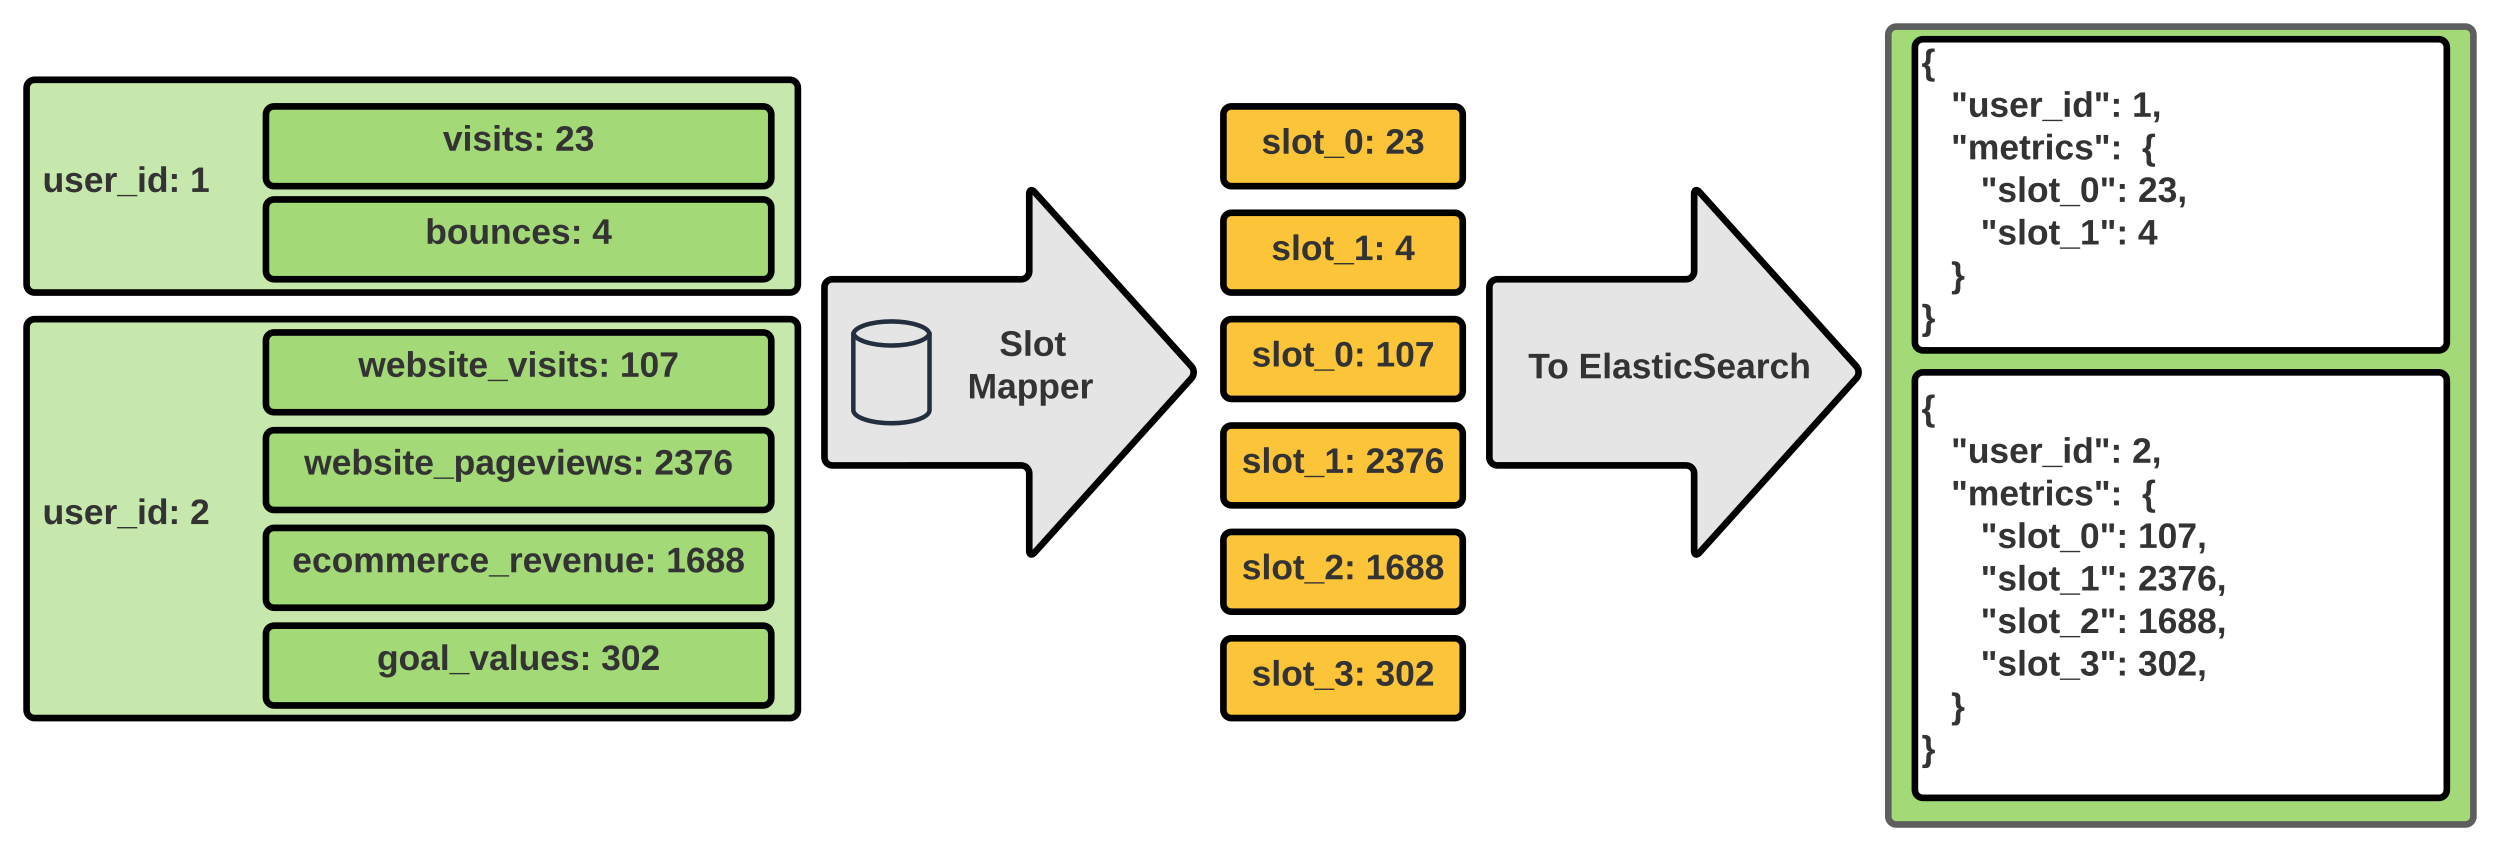 <svg xmlns="http://www.w3.org/2000/svg" xmlns:xlink="http://www.w3.org/1999/xlink" xmlns:lucid="lucid" width="1880" height="640"><g transform="translate(-20 -300)" lucid:page-tab-id="L8cAQKAF9QxY"><path d="M40 366c0-3.3 2.7-6 6-6h568c3.3 0 6 2.7 6 6v148c0 3.3-2.7 6-6 6H46c-3.3 0-6-2.7-6-6z" stroke="#000" stroke-width="5" fill="#c7e8ac"/><use xlink:href="#a" transform="matrix(1,0,0,1,52,372) translate(0 72.333)"/><use xlink:href="#b" transform="matrix(1,0,0,1,52,372) translate(110.889 72.333)"/><path d="M40 546c0-3.3 2.7-6 6-6h568c3.3 0 6 2.7 6 6v288c0 3.3-2.7 6-6 6H46c-3.3 0-6-2.7-6-6z" stroke="#000" stroke-width="5" fill="#c7e8ac"/><use xlink:href="#a" transform="matrix(1,0,0,1,52,552) translate(0 142.083)"/><use xlink:href="#c" transform="matrix(1,0,0,1,52,552) translate(110.889 142.083)"/><path d="M220 386c0-3.3 2.7-6 6-6h368c3.3 0 6 2.7 6 6v48c0 3.3-2.7 6-6 6H226c-3.3 0-6-2.7-6-6z" stroke="#000" stroke-width="5" fill="#a3d977"/><use xlink:href="#d" transform="matrix(1,0,0,1,232,392) translate(121.037 21.333)"/><use xlink:href="#e" transform="matrix(1,0,0,1,232,392) translate(205.333 21.333)"/><path d="M220 456c0-3.3 2.7-6 6-6h368c3.3 0 6 2.7 6 6v48c0 3.3-2.7 6-6 6H226c-3.3 0-6-2.7-6-6z" stroke="#000" stroke-width="5" fill="#a3d977"/><use xlink:href="#f" transform="matrix(1,0,0,1,232,462) translate(107.815 21.333)"/><use xlink:href="#g" transform="matrix(1,0,0,1,232,462) translate(233.37 21.333)"/><path d="M220 556c0-3.3 2.7-6 6-6h368c3.3 0 6 2.7 6 6v48c0 3.3-2.7 6-6 6H226c-3.3 0-6-2.7-6-6z" stroke="#000" stroke-width="5" fill="#a3d977"/><use xlink:href="#h" transform="matrix(1,0,0,1,232,562) translate(57.407 21.333)"/><use xlink:href="#i" transform="matrix(1,0,0,1,232,562) translate(254.148 21.333)"/><path d="M220 629.5c0-3.3 2.7-6 6-6h368c3.3 0 6 2.7 6 6v48c0 3.3-2.7 6-6 6H226c-3.3 0-6-2.7-6-6z" stroke="#000" stroke-width="5" fill="#a3d977"/><use xlink:href="#j" transform="matrix(1,0,0,1,232,635.5) translate(16.704 21.333)"/><use xlink:href="#k" transform="matrix(1,0,0,1,232,635.5) translate(280.037 21.333)"/><path d="M220 776.5c0-3.3 2.7-6 6-6h368c3.3 0 6 2.7 6 6v48c0 3.3-2.7 6-6 6H226c-3.3 0-6-2.7-6-6z" stroke="#000" stroke-width="5" fill="#a3d977"/><use xlink:href="#l" transform="matrix(1,0,0,1,232,782.5) translate(71.481 21.333)"/><use xlink:href="#m" transform="matrix(1,0,0,1,232,782.5) translate(240.074 21.333)"/><path d="M220 703c0-3.3 2.7-6 6-6h368c3.3 0 6 2.7 6 6v48c0 3.3-2.7 6-6 6H226c-3.3 0-6-2.7-6-6z" stroke="#000" stroke-width="5" fill="#a3d977"/><use xlink:href="#n" transform="matrix(1,0,0,1,232,709) translate(7.778 21.333)"/><use xlink:href="#o" transform="matrix(1,0,0,1,232,709) translate(288.963 21.333)"/><path d="M640 516c0-3.3 2.7-6 6-6h142c3.3 0 6-2.7 6-6v-58c0-3.3 1.8-4 4-1.54l118 131.08c2.2 2.46 2.2 6.46 0 8.92L798 715.54c-2.2 2.46-4 1.77-4-1.54v-58c0-3.3-2.7-6-6-6H646c-3.3 0-6-2.7-6-6z" stroke="#000" stroke-width="5" fill="#e5e5e5"/><use xlink:href="#p" transform="matrix(1,0,0,1,645,445) translate(67.259 122.583)"/><use xlink:href="#q" transform="matrix(1,0,0,1,645,445) translate(126.519 122.583)"/><use xlink:href="#r" transform="matrix(1,0,0,1,645,445) translate(50.778 154.583)"/><use xlink:href="#s" transform="matrix(1,0,0,1,645,445) translate(102.63 154.583)"/><path d="M940 386c0-3.3 2.7-6 6-6h168c3.3 0 6 2.7 6 6v48c0 3.3-2.7 6-6 6H946c-3.3 0-6-2.7-6-6z" stroke="#000" stroke-width="5" fill="#fcc438"/><use xlink:href="#t" transform="matrix(1,0,0,1,952,392) translate(16.63 23.583)"/><use xlink:href="#e" transform="matrix(1,0,0,1,952,392) translate(109.741 23.583)"/><path d="M940 466c0-3.3 2.7-6 6-6h168c3.3 0 6 2.7 6 6v48c0 3.3-2.7 6-6 6H946c-3.3 0-6-2.7-6-6z" stroke="#000" stroke-width="5" fill="#fcc438"/><use xlink:href="#u" transform="matrix(1,0,0,1,952,472) translate(24.037 23.583)"/><use xlink:href="#g" transform="matrix(1,0,0,1,952,472) translate(117.148 23.583)"/><path d="M940 546c0-3.3 2.7-6 6-6h168c3.3 0 6 2.7 6 6v48c0 3.3-2.7 6-6 6H946c-3.3 0-6-2.7-6-6z" stroke="#000" stroke-width="5" fill="#fcc438"/><use xlink:href="#t" transform="matrix(1,0,0,1,952,552) translate(9.222 23.583)"/><use xlink:href="#i" transform="matrix(1,0,0,1,952,552) translate(102.333 23.583)"/><path d="M940 626c0-3.3 2.7-6 6-6h168c3.3 0 6 2.7 6 6v48c0 3.3-2.7 6-6 6H946c-3.3 0-6-2.7-6-6z" stroke="#000" stroke-width="5" fill="#fcc438"/><use xlink:href="#u" transform="matrix(1,0,0,1,952,632) translate(1.815 23.583)"/><use xlink:href="#k" transform="matrix(1,0,0,1,952,632) translate(94.926 23.583)"/><path d="M940 786c0-3.3 2.7-6 6-6h168c3.3 0 6 2.7 6 6v48c0 3.3-2.7 6-6 6H946c-3.3 0-6-2.7-6-6z" stroke="#000" stroke-width="5" fill="#fcc438"/><g><use xlink:href="#v" transform="matrix(1,0,0,1,952,792) translate(9.222 23.583)"/><use xlink:href="#m" transform="matrix(1,0,0,1,952,792) translate(102.333 23.583)"/></g><path d="M940 706c0-3.3 2.7-6 6-6h168c3.3 0 6 2.7 6 6v48c0 3.3-2.7 6-6 6H946c-3.3 0-6-2.7-6-6z" stroke="#000" stroke-width="5" fill="#fcc438"/><g><use xlink:href="#w" transform="matrix(1,0,0,1,952,712) translate(1.815 23.583)"/><use xlink:href="#o" transform="matrix(1,0,0,1,952,712) translate(94.926 23.583)"/></g><path d="M690.35 620c-14.75 0-30.35-4.08-30.35-11.6v-56.8c0-7.52 15.6-11.6 30.35-11.6 14.7 0 30.35 4.08 30.35 11.6v56.8c0 7.52-15.66 11.6-30.35 11.6zm0-76.56c-16.7 0-26.95 4.72-26.95 8.16v56.8c0 3.36 10.2 8.16 26.95 8.16s26.95-4.72 26.95-8.16v-56.8c0-3.44-10.26-8.16-26.95-8.16z" stroke="#fff" stroke-opacity="0" fill="#232f3e"/><path d="M690.35 561.53c-14.75 0-30.35-4.07-30.35-11.62h3.4c0 3.4 10.2 8.23 26.95 8.23s26.95-4.78 26.95-8.22h3.4c0 7.56-15.66 11.63-30.35 11.63z" stroke="#fff" stroke-opacity="0" fill="#232f3e"/><path d="M1440 326c0-3.3 2.7-6 6-6h428c3.3 0 6 2.7 6 6v588c0 3.3-2.7 6-6 6h-428c-3.3 0-6-2.7-6-6z" stroke="#5e5e5e" stroke-width="5" fill="#a3d977"/><path d="M1460 335.5c0-3.3 2.7-6 6-6h388c3.3 0 6 2.7 6 6v222c0 3.3-2.7 6-6 6h-388c-3.3 0-6-2.7-6-6z" stroke="#000" stroke-width="5" fill="#fff"/><g><use xlink:href="#x" transform="matrix(1,0,0,1,1465,334.5) translate(0 21.333)"/><use xlink:href="#y" transform="matrix(1,0,0,1,1465,334.5) translate(0 53.333)"/><use xlink:href="#z" transform="matrix(1,0,0,1,1465,334.5) translate(22.222 53.333)"/><use xlink:href="#A" transform="matrix(1,0,0,1,1465,334.5) translate(158.296 53.333)"/><use xlink:href="#y" transform="matrix(1,0,0,1,1465,334.5) translate(0 85.333)"/><use xlink:href="#B" transform="matrix(1,0,0,1,1465,334.5) translate(22.222 85.333)"/><use xlink:href="#C" transform="matrix(1,0,0,1,1465,334.5) translate(165.778 85.333)"/><use xlink:href="#D" transform="matrix(1,0,0,1,1465,334.5) translate(0 117.333)"/><use xlink:href="#E" transform="matrix(1,0,0,1,1465,334.5) translate(44.444 117.333)"/><use xlink:href="#F" transform="matrix(1,0,0,1,1465,334.5) translate(162.741 117.333)"/><use xlink:href="#D" transform="matrix(1,0,0,1,1465,334.5) translate(0 149.333)"/><use xlink:href="#G" transform="matrix(1,0,0,1,1465,334.5) translate(44.444 149.333)"/><use xlink:href="#H" transform="matrix(1,0,0,1,1465,334.5) translate(162.741 149.333)"/><use xlink:href="#y" transform="matrix(1,0,0,1,1465,334.5) translate(0 181.333)"/><use xlink:href="#I" transform="matrix(1,0,0,1,1465,334.5) translate(22.222 181.333)"/><use xlink:href="#J" transform="matrix(1,0,0,1,1465,334.5) translate(0 213.333)"/></g><path d="M1460 586c0-3.3 2.7-6 6-6h388c3.3 0 6 2.7 6 6v308c0 3.3-2.7 6-6 6h-388c-3.3 0-6-2.7-6-6z" stroke="#000" stroke-width="5" fill="#fff"/><g><use xlink:href="#x" transform="matrix(1,0,0,1,1465,585) translate(0 31.021)"/><use xlink:href="#y" transform="matrix(1,0,0,1,1465,585) translate(0 63.021)"/><use xlink:href="#z" transform="matrix(1,0,0,1,1465,585) translate(22.222 63.021)"/><use xlink:href="#K" transform="matrix(1,0,0,1,1465,585) translate(158.296 63.021)"/><use xlink:href="#y" transform="matrix(1,0,0,1,1465,585) translate(0 95.021)"/><use xlink:href="#B" transform="matrix(1,0,0,1,1465,585) translate(22.222 95.021)"/><use xlink:href="#C" transform="matrix(1,0,0,1,1465,585) translate(165.778 95.021)"/><use xlink:href="#D" transform="matrix(1,0,0,1,1465,585) translate(0 127.021)"/><use xlink:href="#E" transform="matrix(1,0,0,1,1465,585) translate(44.444 127.021)"/><use xlink:href="#L" transform="matrix(1,0,0,1,1465,585) translate(162.741 127.021)"/><use xlink:href="#D" transform="matrix(1,0,0,1,1465,585) translate(0 159.021)"/><use xlink:href="#G" transform="matrix(1,0,0,1,1465,585) translate(44.444 159.021)"/><use xlink:href="#M" transform="matrix(1,0,0,1,1465,585) translate(162.741 159.021)"/><use xlink:href="#D" transform="matrix(1,0,0,1,1465,585) translate(0 191.021)"/><use xlink:href="#N" transform="matrix(1,0,0,1,1465,585) translate(44.444 191.021)"/><use xlink:href="#O" transform="matrix(1,0,0,1,1465,585) translate(162.741 191.021)"/><use xlink:href="#P" transform="matrix(1,0,0,1,1465,585) translate(0 223.021)"/><use xlink:href="#Q" transform="matrix(1,0,0,1,1465,585) translate(44.444 223.021)"/><use xlink:href="#R" transform="matrix(1,0,0,1,1465,585) translate(162.741 223.021)"/><use xlink:href="#S" transform="matrix(1,0,0,1,1465,585) translate(0 255.021)"/><use xlink:href="#T" transform="matrix(1,0,0,1,1465,585) translate(22.222 255.021)"/><use xlink:href="#J" transform="matrix(1,0,0,1,1465,585) translate(0 287.021)"/></g><path d="M1140 516c0-3.3 2.7-6 6-6h142c3.3 0 6-2.7 6-6v-58c0-3.3 1.8-4 4-1.54l118 131.08c2.2 2.46 2.2 6.46 0 8.92l-118 131.08c-2.2 2.46-4 1.77-4-1.54v-58c0-3.3-2.7-6-6-6h-142c-3.3 0-6-2.7-6-6z" stroke="#000" stroke-width="5" fill="#e5e5e5"/><g><use xlink:href="#U" transform="matrix(1,0,0,1,1145,445) translate(24.241 139.458)"/><use xlink:href="#V" transform="matrix(1,0,0,1,1145,445) translate(62.093 139.458)"/></g><defs><path fill="#333" d="M85 4C-2 5 27-109 22-190h50c7 57-23 150 33 157 60-5 35-97 40-157h50l1 190h-47c-2-12 1-28-3-38-12 25-28 42-61 42" id="W"/><path fill="#333" d="M137-138c1-29-70-34-71-4 15 46 118 7 119 86 1 83-164 76-172 9l43-7c4 19 20 25 44 25 33 8 57-30 24-41C81-84 22-81 20-136c-2-80 154-74 161-7" id="X"/><path fill="#333" d="M185-48c-13 30-37 53-82 52C43 2 14-33 14-96s30-98 90-98c62 0 83 45 84 108H66c0 31 8 55 39 56 18 0 30-7 34-22zm-45-69c5-46-57-63-70-21-2 6-4 13-4 21h74" id="Y"/><path fill="#333" d="M135-150c-39-12-60 13-60 57V0H25l-1-190h47c2 13-1 29 3 40 6-28 27-53 61-41v41" id="Z"/><path fill="#333" d="M-4 44V30h207v14H-4" id="aa"/><path fill="#333" d="M25-224v-37h50v37H25zM25 0v-190h50V0H25" id="ab"/><path fill="#333" d="M88-194c31-1 46 15 58 34l-1-101h50l1 261h-48c-2-10 0-23-3-31C134-8 116 4 84 4 32 4 16-41 15-95c0-56 19-97 73-99zm17 164c33 0 40-30 41-66 1-37-9-64-41-64s-38 30-39 65c0 43 13 65 39 65" id="ac"/><path fill="#333" d="M35-132v-50h50v50H35zM35 0v-49h50V0H35" id="ad"/><g id="a"><use transform="matrix(0.074,0,0,0.074,0,0)" xlink:href="#W"/><use transform="matrix(0.074,0,0,0.074,16.222,0)" xlink:href="#X"/><use transform="matrix(0.074,0,0,0.074,31.037,0)" xlink:href="#Y"/><use transform="matrix(0.074,0,0,0.074,45.852,0)" xlink:href="#Z"/><use transform="matrix(0.074,0,0,0.074,56.222,0)" xlink:href="#aa"/><use transform="matrix(0.074,0,0,0.074,71.037,0)" xlink:href="#ab"/><use transform="matrix(0.074,0,0,0.074,78.444,0)" xlink:href="#ac"/><use transform="matrix(0.074,0,0,0.074,94.667,0)" xlink:href="#ad"/></g><path fill="#333" d="M23 0v-37h61v-169l-59 37v-38l62-41h46v211h57V0H23" id="ae"/><use transform="matrix(0.074,0,0,0.074,0,0)" xlink:href="#ae" id="b"/><path fill="#333" d="M182-182c0 78-84 86-111 141h115V0H12c-6-101 99-100 120-180 1-22-12-31-33-32-23 0-32 14-35 34l-49-3c5-45 32-70 84-70 51 0 83 22 83 69" id="af"/><use transform="matrix(0.074,0,0,0.074,0,0)" xlink:href="#af" id="c"/><path fill="#333" d="M128 0H69L1-190h53L99-40l48-150h52" id="ag"/><path fill="#333" d="M115-3C79 11 28 4 28-45v-112H4v-33h27l15-45h31v45h36v33H77v99c-1 23 16 31 38 25v30" id="ah"/><g id="d"><use transform="matrix(0.074,0,0,0.074,0,0)" xlink:href="#ag"/><use transform="matrix(0.074,0,0,0.074,14.815,0)" xlink:href="#ab"/><use transform="matrix(0.074,0,0,0.074,22.222,0)" xlink:href="#X"/><use transform="matrix(0.074,0,0,0.074,37.037,0)" xlink:href="#ab"/><use transform="matrix(0.074,0,0,0.074,44.444,0)" xlink:href="#ah"/><use transform="matrix(0.074,0,0,0.074,53.259,0)" xlink:href="#X"/><use transform="matrix(0.074,0,0,0.074,68.074,0)" xlink:href="#ad"/></g><path fill="#333" d="M128-127c34 4 56 21 59 58 7 91-148 94-172 28-4-9-6-17-7-26l51-5c1 24 16 35 40 36 23 0 39-12 38-36-1-31-31-36-65-34v-40c32 2 59-3 59-33 0-20-13-33-34-33s-33 13-35 32l-50-3c6-44 37-68 86-68 50 0 83 20 83 66 0 35-22 52-53 58" id="ai"/><g id="e"><use transform="matrix(0.074,0,0,0.074,0,0)" xlink:href="#af"/><use transform="matrix(0.074,0,0,0.074,14.815,0)" xlink:href="#ai"/></g><path fill="#333" d="M135-194c52 0 70 43 70 98 0 56-19 99-73 100-30 1-46-15-58-35L72 0H24l1-261h50v104c11-23 29-37 60-37zM114-30c31 0 40-27 40-66 0-37-7-63-39-63s-41 28-41 65c0 36 8 64 40 64" id="aj"/><path fill="#333" d="M110-194c64 0 96 36 96 99 0 64-35 99-97 99-61 0-95-36-95-99 0-62 34-99 96-99zm-1 164c35 0 45-28 45-65 0-40-10-65-43-65-34 0-45 26-45 65 0 36 10 65 43 65" id="ak"/><path fill="#333" d="M135-194c87-1 58 113 63 194h-50c-7-57 23-157-34-157-59 0-34 97-39 157H25l-1-190h47c2 12-1 28 3 38 12-26 28-41 61-42" id="al"/><path fill="#333" d="M190-63c-7 42-38 67-86 67-59 0-84-38-90-98-12-110 154-137 174-36l-49 2c-2-19-15-32-35-32-30 0-35 28-38 64-6 74 65 87 74 30" id="am"/><g id="f"><use transform="matrix(0.074,0,0,0.074,0,0)" xlink:href="#aj"/><use transform="matrix(0.074,0,0,0.074,16.222,0)" xlink:href="#ak"/><use transform="matrix(0.074,0,0,0.074,32.444,0)" xlink:href="#W"/><use transform="matrix(0.074,0,0,0.074,48.667,0)" xlink:href="#al"/><use transform="matrix(0.074,0,0,0.074,64.889,0)" xlink:href="#am"/><use transform="matrix(0.074,0,0,0.074,79.704,0)" xlink:href="#Y"/><use transform="matrix(0.074,0,0,0.074,94.519,0)" xlink:href="#X"/><use transform="matrix(0.074,0,0,0.074,109.333,0)" xlink:href="#ad"/></g><path fill="#333" d="M165-50V0h-47v-50H5v-38l105-160h55v161h33v37h-33zm-47-37l2-116L46-87h72" id="an"/><use transform="matrix(0.074,0,0,0.074,0,0)" xlink:href="#an" id="g"/><path fill="#333" d="M231 0h-52l-39-155L100 0H48L-1-190h46L77-45c9-52 24-97 36-145h53l37 145 32-145h46" id="ao"/><g id="h"><use transform="matrix(0.074,0,0,0.074,0,0)" xlink:href="#ao"/><use transform="matrix(0.074,0,0,0.074,20.741,0)" xlink:href="#Y"/><use transform="matrix(0.074,0,0,0.074,35.556,0)" xlink:href="#aj"/><use transform="matrix(0.074,0,0,0.074,51.778,0)" xlink:href="#X"/><use transform="matrix(0.074,0,0,0.074,66.593,0)" xlink:href="#ab"/><use transform="matrix(0.074,0,0,0.074,74,0)" xlink:href="#ah"/><use transform="matrix(0.074,0,0,0.074,82.815,0)" xlink:href="#Y"/><use transform="matrix(0.074,0,0,0.074,97.63,0)" xlink:href="#aa"/><use transform="matrix(0.074,0,0,0.074,112.444,0)" xlink:href="#ag"/><use transform="matrix(0.074,0,0,0.074,127.259,0)" xlink:href="#ab"/><use transform="matrix(0.074,0,0,0.074,134.667,0)" xlink:href="#X"/><use transform="matrix(0.074,0,0,0.074,149.481,0)" xlink:href="#ab"/><use transform="matrix(0.074,0,0,0.074,156.889,0)" xlink:href="#ah"/><use transform="matrix(0.074,0,0,0.074,165.704,0)" xlink:href="#X"/><use transform="matrix(0.074,0,0,0.074,180.519,0)" xlink:href="#ad"/></g><path fill="#333" d="M101-251c68 0 84 54 84 127C185-50 166 4 99 4S15-52 14-124c-1-75 17-127 87-127zm-1 216c37-5 36-46 36-89s4-89-36-89c-39 0-36 45-36 89 0 43-3 85 36 89" id="ap"/><path fill="#333" d="M52 0c1-96 47-148 87-207H15v-41h169v40c-36 62-79 113-81 208H52" id="aq"/><g id="i"><use transform="matrix(0.074,0,0,0.074,0,0)" xlink:href="#ae"/><use transform="matrix(0.074,0,0,0.074,14.815,0)" xlink:href="#ap"/><use transform="matrix(0.074,0,0,0.074,29.63,0)" xlink:href="#aq"/></g><path fill="#333" d="M135-194c53 0 70 44 70 98 0 56-19 98-73 100-31 1-45-17-59-34 3 33 2 69 2 105H25l-1-265h48c2 10 0 23 3 31 11-24 29-35 60-35zM114-30c33 0 39-31 40-66 0-38-9-64-40-64-56 0-55 130 0 130" id="ar"/><path fill="#333" d="M133-34C117-15 103 5 69 4 32 3 11-16 11-54c-1-60 55-63 116-61 1-26-3-47-28-47-18 1-26 9-28 27l-52-2c7-38 36-58 82-57s74 22 75 68l1 82c-1 14 12 18 25 15v27c-30 8-71 5-69-32zm-48 3c29 0 43-24 42-57-32 0-66-3-65 30 0 17 8 27 23 27" id="as"/><path fill="#333" d="M195-6C206 82 75 100 31 46c-4-6-6-13-8-21l49-6c3 16 16 24 34 25 40 0 42-37 40-79-11 22-30 35-61 35-53 0-70-43-70-97 0-56 18-96 73-97 30 0 46 14 59 34l2-30h47zm-90-29c32 0 41-27 41-63 0-35-9-62-40-62-32 0-39 29-40 63 0 36 9 62 39 62" id="at"/><g id="j"><use transform="matrix(0.074,0,0,0.074,0,0)" xlink:href="#ao"/><use transform="matrix(0.074,0,0,0.074,20.741,0)" xlink:href="#Y"/><use transform="matrix(0.074,0,0,0.074,35.556,0)" xlink:href="#aj"/><use transform="matrix(0.074,0,0,0.074,51.778,0)" xlink:href="#X"/><use transform="matrix(0.074,0,0,0.074,66.593,0)" xlink:href="#ab"/><use transform="matrix(0.074,0,0,0.074,74,0)" xlink:href="#ah"/><use transform="matrix(0.074,0,0,0.074,82.815,0)" xlink:href="#Y"/><use transform="matrix(0.074,0,0,0.074,97.63,0)" xlink:href="#aa"/><use transform="matrix(0.074,0,0,0.074,112.444,0)" xlink:href="#ar"/><use transform="matrix(0.074,0,0,0.074,128.667,0)" xlink:href="#as"/><use transform="matrix(0.074,0,0,0.074,143.481,0)" xlink:href="#at"/><use transform="matrix(0.074,0,0,0.074,159.704,0)" xlink:href="#Y"/><use transform="matrix(0.074,0,0,0.074,174.519,0)" xlink:href="#ag"/><use transform="matrix(0.074,0,0,0.074,189.333,0)" xlink:href="#ab"/><use transform="matrix(0.074,0,0,0.074,196.741,0)" xlink:href="#Y"/><use transform="matrix(0.074,0,0,0.074,211.556,0)" xlink:href="#ao"/><use transform="matrix(0.074,0,0,0.074,232.296,0)" xlink:href="#X"/><use transform="matrix(0.074,0,0,0.074,247.111,0)" xlink:href="#ad"/></g><path fill="#333" d="M115-159c48 0 72 30 72 78 0 54-30 85-83 85-64 0-91-50-91-122 0-98 58-163 141-120 15 8 21 24 27 44l-47 6c-5-31-48-31-61-4-7 14-11 33-11 60 9-17 28-27 53-27zM102-35c24 0 36-20 36-45s-11-43-37-43c-23 0-36 14-36 38 0 27 11 50 37 50" id="au"/><g id="k"><use transform="matrix(0.074,0,0,0.074,0,0)" xlink:href="#af"/><use transform="matrix(0.074,0,0,0.074,14.815,0)" xlink:href="#ai"/><use transform="matrix(0.074,0,0,0.074,29.63,0)" xlink:href="#aq"/><use transform="matrix(0.074,0,0,0.074,44.444,0)" xlink:href="#au"/></g><path fill="#333" d="M25 0v-261h50V0H25" id="av"/><g id="l"><use transform="matrix(0.074,0,0,0.074,0,0)" xlink:href="#at"/><use transform="matrix(0.074,0,0,0.074,16.222,0)" xlink:href="#ak"/><use transform="matrix(0.074,0,0,0.074,32.444,0)" xlink:href="#as"/><use transform="matrix(0.074,0,0,0.074,47.259,0)" xlink:href="#av"/><use transform="matrix(0.074,0,0,0.074,54.667,0)" xlink:href="#aa"/><use transform="matrix(0.074,0,0,0.074,69.481,0)" xlink:href="#ag"/><use transform="matrix(0.074,0,0,0.074,84.296,0)" xlink:href="#as"/><use transform="matrix(0.074,0,0,0.074,99.111,0)" xlink:href="#av"/><use transform="matrix(0.074,0,0,0.074,106.519,0)" xlink:href="#W"/><use transform="matrix(0.074,0,0,0.074,122.741,0)" xlink:href="#Y"/><use transform="matrix(0.074,0,0,0.074,137.556,0)" xlink:href="#X"/><use transform="matrix(0.074,0,0,0.074,152.37,0)" xlink:href="#ad"/></g><g id="m"><use transform="matrix(0.074,0,0,0.074,0,0)" xlink:href="#ai"/><use transform="matrix(0.074,0,0,0.074,14.815,0)" xlink:href="#ap"/><use transform="matrix(0.074,0,0,0.074,29.63,0)" xlink:href="#af"/></g><path fill="#333" d="M220-157c-53 9-28 100-34 157h-49v-107c1-27-5-49-29-50C55-147 81-57 75 0H25l-1-190h47c2 12-1 28 3 38 10-53 101-56 108 0 13-22 24-43 59-42 82 1 51 116 57 194h-49v-107c-1-25-5-48-29-50" id="aw"/><g id="n"><use transform="matrix(0.074,0,0,0.074,0,0)" xlink:href="#Y"/><use transform="matrix(0.074,0,0,0.074,14.815,0)" xlink:href="#am"/><use transform="matrix(0.074,0,0,0.074,29.63,0)" xlink:href="#ak"/><use transform="matrix(0.074,0,0,0.074,45.852,0)" xlink:href="#aw"/><use transform="matrix(0.074,0,0,0.074,69.556,0)" xlink:href="#aw"/><use transform="matrix(0.074,0,0,0.074,93.259,0)" xlink:href="#Y"/><use transform="matrix(0.074,0,0,0.074,108.074,0)" xlink:href="#Z"/><use transform="matrix(0.074,0,0,0.074,118.444,0)" xlink:href="#am"/><use transform="matrix(0.074,0,0,0.074,133.259,0)" xlink:href="#Y"/><use transform="matrix(0.074,0,0,0.074,148.074,0)" xlink:href="#aa"/><use transform="matrix(0.074,0,0,0.074,162.889,0)" xlink:href="#Z"/><use transform="matrix(0.074,0,0,0.074,173.259,0)" xlink:href="#Y"/><use transform="matrix(0.074,0,0,0.074,188.074,0)" xlink:href="#ag"/><use transform="matrix(0.074,0,0,0.074,202.889,0)" xlink:href="#Y"/><use transform="matrix(0.074,0,0,0.074,217.704,0)" xlink:href="#al"/><use transform="matrix(0.074,0,0,0.074,233.926,0)" xlink:href="#W"/><use transform="matrix(0.074,0,0,0.074,250.148,0)" xlink:href="#Y"/><use transform="matrix(0.074,0,0,0.074,264.963,0)" xlink:href="#ad"/></g><path fill="#333" d="M138-131c27 9 52 24 51 61 0 53-36 74-89 74S11-19 11-69c0-35 22-54 51-61-78-25-46-121 38-121 51 0 83 19 83 66 0 30-18 49-45 54zm-38-16c24 0 32-13 32-36 1-23-11-34-32-34-22 0-33 12-32 34 0 22 9 36 32 36zm1 116c27 0 37-17 37-43 0-25-13-39-39-39-24 0-37 15-37 40 0 27 11 42 39 42" id="ax"/><g id="o"><use transform="matrix(0.074,0,0,0.074,0,0)" xlink:href="#ae"/><use transform="matrix(0.074,0,0,0.074,14.815,0)" xlink:href="#au"/><use transform="matrix(0.074,0,0,0.074,29.63,0)" xlink:href="#ax"/><use transform="matrix(0.074,0,0,0.074,44.444,0)" xlink:href="#ax"/></g><path fill="#333" d="M169-182c-1-43-94-46-97-3 18 66 151 10 154 114 3 95-165 93-204 36-6-8-10-19-12-30l50-8c3 46 112 56 116 5-17-69-150-10-154-114-4-87 153-88 188-35 5 8 8 18 10 28" id="ay"/><g id="q"><use transform="matrix(0.074,0,0,0.074,0,0)" xlink:href="#ay"/><use transform="matrix(0.074,0,0,0.074,17.778,0)" xlink:href="#av"/><use transform="matrix(0.074,0,0,0.074,25.185,0)" xlink:href="#ak"/><use transform="matrix(0.074,0,0,0.074,41.407,0)" xlink:href="#ah"/></g><path fill="#333" d="M230 0l2-204L168 0h-37L68-204 70 0H24v-248h70l56 185 57-185h69V0h-46" id="az"/><g id="s"><use transform="matrix(0.074,0,0,0.074,0,0)" xlink:href="#az"/><use transform="matrix(0.074,0,0,0.074,22.148,0)" xlink:href="#as"/><use transform="matrix(0.074,0,0,0.074,36.963,0)" xlink:href="#ar"/><use transform="matrix(0.074,0,0,0.074,53.185,0)" xlink:href="#ar"/><use transform="matrix(0.074,0,0,0.074,69.407,0)" xlink:href="#Y"/><use transform="matrix(0.074,0,0,0.074,84.222,0)" xlink:href="#Z"/></g><g id="t"><use transform="matrix(0.074,0,0,0.074,0,0)" xlink:href="#X"/><use transform="matrix(0.074,0,0,0.074,14.815,0)" xlink:href="#av"/><use transform="matrix(0.074,0,0,0.074,22.222,0)" xlink:href="#ak"/><use transform="matrix(0.074,0,0,0.074,38.444,0)" xlink:href="#ah"/><use transform="matrix(0.074,0,0,0.074,47.259,0)" xlink:href="#aa"/><use transform="matrix(0.074,0,0,0.074,62.074,0)" xlink:href="#ap"/><use transform="matrix(0.074,0,0,0.074,76.889,0)" xlink:href="#ad"/></g><g id="u"><use transform="matrix(0.074,0,0,0.074,0,0)" xlink:href="#X"/><use transform="matrix(0.074,0,0,0.074,14.815,0)" xlink:href="#av"/><use transform="matrix(0.074,0,0,0.074,22.222,0)" xlink:href="#ak"/><use transform="matrix(0.074,0,0,0.074,38.444,0)" xlink:href="#ah"/><use transform="matrix(0.074,0,0,0.074,47.259,0)" xlink:href="#aa"/><use transform="matrix(0.074,0,0,0.074,62.074,0)" xlink:href="#ae"/><use transform="matrix(0.074,0,0,0.074,76.889,0)" xlink:href="#ad"/></g><g id="v"><use transform="matrix(0.074,0,0,0.074,0,0)" xlink:href="#X"/><use transform="matrix(0.074,0,0,0.074,14.815,0)" xlink:href="#av"/><use transform="matrix(0.074,0,0,0.074,22.222,0)" xlink:href="#ak"/><use transform="matrix(0.074,0,0,0.074,38.444,0)" xlink:href="#ah"/><use transform="matrix(0.074,0,0,0.074,47.259,0)" xlink:href="#aa"/><use transform="matrix(0.074,0,0,0.074,62.074,0)" xlink:href="#ai"/><use transform="matrix(0.074,0,0,0.074,76.889,0)" xlink:href="#ad"/></g><g id="w"><use transform="matrix(0.074,0,0,0.074,0,0)" xlink:href="#X"/><use transform="matrix(0.074,0,0,0.074,14.815,0)" xlink:href="#av"/><use transform="matrix(0.074,0,0,0.074,22.222,0)" xlink:href="#ak"/><use transform="matrix(0.074,0,0,0.074,38.444,0)" xlink:href="#ah"/><use transform="matrix(0.074,0,0,0.074,47.259,0)" xlink:href="#aa"/><use transform="matrix(0.074,0,0,0.074,62.074,0)" xlink:href="#af"/><use transform="matrix(0.074,0,0,0.074,76.889,0)" xlink:href="#ad"/></g><path fill="#333" d="M133 41v34c-50 4-88-6-87-53 0-46 9-101-40-98v-34c48 2 40-52 40-98-1-47 37-57 87-53v34c-79-14-6 124-77 134 73 11-4 147 77 134" id="aA"/><use transform="matrix(0.074,0,0,0.074,0,0)" xlink:href="#aA" id="x"/><path fill="#333" d="M142-158h-39l-4-90h48zm-75 0H28l-4-90h48" id="aB"/><g id="z"><use transform="matrix(0.074,0,0,0.074,0,0)" xlink:href="#aB"/><use transform="matrix(0.074,0,0,0.074,12.593,0)" xlink:href="#W"/><use transform="matrix(0.074,0,0,0.074,28.815,0)" xlink:href="#X"/><use transform="matrix(0.074,0,0,0.074,43.63,0)" xlink:href="#Y"/><use transform="matrix(0.074,0,0,0.074,58.444,0)" xlink:href="#Z"/><use transform="matrix(0.074,0,0,0.074,68.815,0)" xlink:href="#aa"/><use transform="matrix(0.074,0,0,0.074,83.63,0)" xlink:href="#ab"/><use transform="matrix(0.074,0,0,0.074,91.037,0)" xlink:href="#ac"/><use transform="matrix(0.074,0,0,0.074,107.259,0)" xlink:href="#aB"/><use transform="matrix(0.074,0,0,0.074,119.852,0)" xlink:href="#ad"/></g><path fill="#333" d="M76-54c-1 42 2 86-19 110H24C36 42 46 24 48 0H25v-54h51" id="aC"/><g id="A"><use transform="matrix(0.074,0,0,0.074,0,0)" xlink:href="#ae"/><use transform="matrix(0.074,0,0,0.074,14.815,0)" xlink:href="#aC"/></g><g id="B"><use transform="matrix(0.074,0,0,0.074,0,0)" xlink:href="#aB"/><use transform="matrix(0.074,0,0,0.074,12.593,0)" xlink:href="#aw"/><use transform="matrix(0.074,0,0,0.074,36.296,0)" xlink:href="#Y"/><use transform="matrix(0.074,0,0,0.074,51.111,0)" xlink:href="#ah"/><use transform="matrix(0.074,0,0,0.074,59.926,0)" xlink:href="#Z"/><use transform="matrix(0.074,0,0,0.074,70.296,0)" xlink:href="#ab"/><use transform="matrix(0.074,0,0,0.074,77.704,0)" xlink:href="#am"/><use transform="matrix(0.074,0,0,0.074,92.519,0)" xlink:href="#X"/><use transform="matrix(0.074,0,0,0.074,107.333,0)" xlink:href="#aB"/><use transform="matrix(0.074,0,0,0.074,119.926,0)" xlink:href="#ad"/></g><use transform="matrix(0.074,0,0,0.074,0,0)" xlink:href="#aA" id="C"/><g id="E"><use transform="matrix(0.074,0,0,0.074,0,0)" xlink:href="#aB"/><use transform="matrix(0.074,0,0,0.074,12.593,0)" xlink:href="#X"/><use transform="matrix(0.074,0,0,0.074,27.407,0)" xlink:href="#av"/><use transform="matrix(0.074,0,0,0.074,34.815,0)" xlink:href="#ak"/><use transform="matrix(0.074,0,0,0.074,51.037,0)" xlink:href="#ah"/><use transform="matrix(0.074,0,0,0.074,59.852,0)" xlink:href="#aa"/><use transform="matrix(0.074,0,0,0.074,74.667,0)" xlink:href="#ap"/><use transform="matrix(0.074,0,0,0.074,89.481,0)" xlink:href="#aB"/><use transform="matrix(0.074,0,0,0.074,102.074,0)" xlink:href="#ad"/></g><g id="F"><use transform="matrix(0.074,0,0,0.074,0,0)" xlink:href="#af"/><use transform="matrix(0.074,0,0,0.074,14.815,0)" xlink:href="#ai"/><use transform="matrix(0.074,0,0,0.074,29.63,0)" xlink:href="#aC"/></g><g id="G"><use transform="matrix(0.074,0,0,0.074,0,0)" xlink:href="#aB"/><use transform="matrix(0.074,0,0,0.074,12.593,0)" xlink:href="#X"/><use transform="matrix(0.074,0,0,0.074,27.407,0)" xlink:href="#av"/><use transform="matrix(0.074,0,0,0.074,34.815,0)" xlink:href="#ak"/><use transform="matrix(0.074,0,0,0.074,51.037,0)" xlink:href="#ah"/><use transform="matrix(0.074,0,0,0.074,59.852,0)" xlink:href="#aa"/><use transform="matrix(0.074,0,0,0.074,74.667,0)" xlink:href="#ae"/><use transform="matrix(0.074,0,0,0.074,89.481,0)" xlink:href="#aB"/><use transform="matrix(0.074,0,0,0.074,102.074,0)" xlink:href="#ad"/></g><use transform="matrix(0.074,0,0,0.074,0,0)" xlink:href="#an" id="H"/><path fill="#333" d="M94-36c2 56 4 113-52 111H8V41C85 54 13-83 84-94c-39-5-38-51-36-97 1-27-12-38-40-36v-34c49-4 87 6 86 53s-8 101 41 98v34c-26 1-42 13-41 40" id="aD"/><use transform="matrix(0.074,0,0,0.074,0,0)" xlink:href="#aD" id="I"/><use transform="matrix(0.074,0,0,0.074,0,0)" xlink:href="#aD" id="J"/><g id="K"><use transform="matrix(0.074,0,0,0.074,0,0)" xlink:href="#af"/><use transform="matrix(0.074,0,0,0.074,14.815,0)" xlink:href="#aC"/></g><g id="L"><use transform="matrix(0.074,0,0,0.074,0,0)" xlink:href="#ae"/><use transform="matrix(0.074,0,0,0.074,14.815,0)" xlink:href="#ap"/><use transform="matrix(0.074,0,0,0.074,29.63,0)" xlink:href="#aq"/><use transform="matrix(0.074,0,0,0.074,44.444,0)" xlink:href="#aC"/></g><g id="M"><use transform="matrix(0.074,0,0,0.074,0,0)" xlink:href="#af"/><use transform="matrix(0.074,0,0,0.074,14.815,0)" xlink:href="#ai"/><use transform="matrix(0.074,0,0,0.074,29.63,0)" xlink:href="#aq"/><use transform="matrix(0.074,0,0,0.074,44.444,0)" xlink:href="#au"/><use transform="matrix(0.074,0,0,0.074,59.259,0)" xlink:href="#aC"/></g><g id="N"><use transform="matrix(0.074,0,0,0.074,0,0)" xlink:href="#aB"/><use transform="matrix(0.074,0,0,0.074,12.593,0)" xlink:href="#X"/><use transform="matrix(0.074,0,0,0.074,27.407,0)" xlink:href="#av"/><use transform="matrix(0.074,0,0,0.074,34.815,0)" xlink:href="#ak"/><use transform="matrix(0.074,0,0,0.074,51.037,0)" xlink:href="#ah"/><use transform="matrix(0.074,0,0,0.074,59.852,0)" xlink:href="#aa"/><use transform="matrix(0.074,0,0,0.074,74.667,0)" xlink:href="#af"/><use transform="matrix(0.074,0,0,0.074,89.481,0)" xlink:href="#aB"/><use transform="matrix(0.074,0,0,0.074,102.074,0)" xlink:href="#ad"/></g><g id="O"><use transform="matrix(0.074,0,0,0.074,0,0)" xlink:href="#ae"/><use transform="matrix(0.074,0,0,0.074,14.815,0)" xlink:href="#au"/><use transform="matrix(0.074,0,0,0.074,29.63,0)" xlink:href="#ax"/><use transform="matrix(0.074,0,0,0.074,44.444,0)" xlink:href="#ax"/><use transform="matrix(0.074,0,0,0.074,59.259,0)" xlink:href="#aC"/></g><g id="Q"><use transform="matrix(0.074,0,0,0.074,0,0)" xlink:href="#aB"/><use transform="matrix(0.074,0,0,0.074,12.593,0)" xlink:href="#X"/><use transform="matrix(0.074,0,0,0.074,27.407,0)" xlink:href="#av"/><use transform="matrix(0.074,0,0,0.074,34.815,0)" xlink:href="#ak"/><use transform="matrix(0.074,0,0,0.074,51.037,0)" xlink:href="#ah"/><use transform="matrix(0.074,0,0,0.074,59.852,0)" xlink:href="#aa"/><use transform="matrix(0.074,0,0,0.074,74.667,0)" xlink:href="#ai"/><use transform="matrix(0.074,0,0,0.074,89.481,0)" xlink:href="#aB"/><use transform="matrix(0.074,0,0,0.074,102.074,0)" xlink:href="#ad"/></g><g id="R"><use transform="matrix(0.074,0,0,0.074,0,0)" xlink:href="#ai"/><use transform="matrix(0.074,0,0,0.074,14.815,0)" xlink:href="#ap"/><use transform="matrix(0.074,0,0,0.074,29.63,0)" xlink:href="#af"/><use transform="matrix(0.074,0,0,0.074,44.444,0)" xlink:href="#aC"/></g><use transform="matrix(0.074,0,0,0.074,0,0)" xlink:href="#aD" id="T"/><path fill="#333" d="M136-208V0H84v-208H4v-40h212v40h-80" id="aE"/><g id="U"><use transform="matrix(0.074,0,0,0.074,0,0)" xlink:href="#aE"/><use transform="matrix(0.074,0,0,0.074,14.222,0)" xlink:href="#ak"/></g><path fill="#333" d="M24 0v-248h195v40H76v63h132v40H76v65h150V0H24" id="aF"/><path fill="#333" d="M114-157C55-157 80-60 75 0H25v-261h50l-1 109c12-26 28-41 61-42 86-1 58 113 63 194h-50c-7-57 23-157-34-157" id="aG"/><g id="V"><use transform="matrix(0.074,0,0,0.074,0,0)" xlink:href="#aF"/><use transform="matrix(0.074,0,0,0.074,17.778,0)" xlink:href="#av"/><use transform="matrix(0.074,0,0,0.074,25.185,0)" xlink:href="#as"/><use transform="matrix(0.074,0,0,0.074,40,0)" xlink:href="#X"/><use transform="matrix(0.074,0,0,0.074,54.815,0)" xlink:href="#ah"/><use transform="matrix(0.074,0,0,0.074,63.63,0)" xlink:href="#ab"/><use transform="matrix(0.074,0,0,0.074,71.037,0)" xlink:href="#am"/><use transform="matrix(0.074,0,0,0.074,85.852,0)" xlink:href="#ay"/><use transform="matrix(0.074,0,0,0.074,103.63,0)" xlink:href="#Y"/><use transform="matrix(0.074,0,0,0.074,118.444,0)" xlink:href="#as"/><use transform="matrix(0.074,0,0,0.074,133.259,0)" xlink:href="#Z"/><use transform="matrix(0.074,0,0,0.074,143.63,0)" xlink:href="#am"/><use transform="matrix(0.074,0,0,0.074,158.444,0)" xlink:href="#aG"/></g></defs></g></svg>
